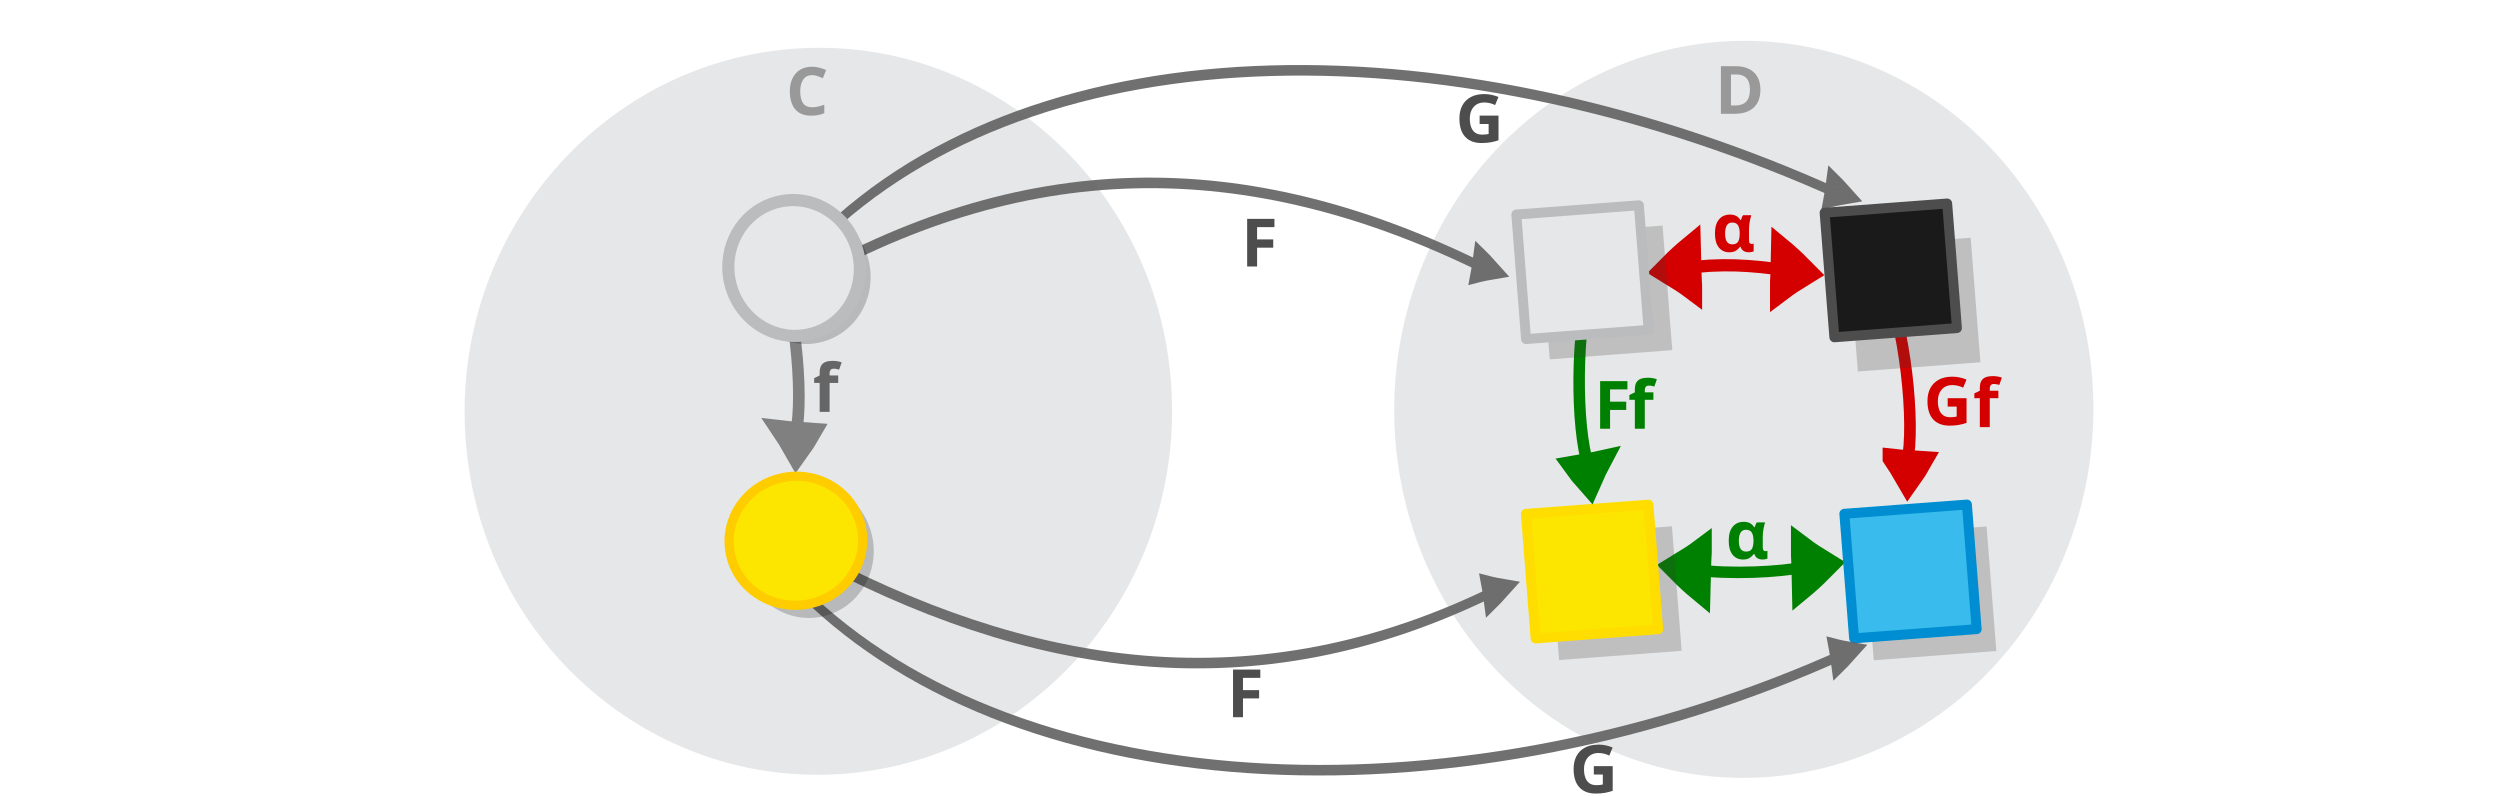 <?xml version="1.0" encoding="UTF-8" standalone="no"?>
<svg
   xmlns:dc="http://purl.org/dc/elements/1.1/"
   xmlns:cc="http://creativecommons.org/ns#"
   xmlns:rdf="http://www.w3.org/1999/02/22-rdf-syntax-ns#"
   xmlns:svg="http://www.w3.org/2000/svg"
   xmlns="http://www.w3.org/2000/svg"
   xmlns:sodipodi="http://sodipodi.sourceforge.net/DTD/sodipodi-0.dtd"
   xmlns:inkscape="http://www.inkscape.org/namespaces/inkscape"
   viewBox="0 0 595.3 189.5"
   version="1.1"
   id="svg15613"
   sodipodi:docname="natural_isomorphism.svg"
   inkscape:version="0.92.5 (2060ec1f9f, 2020-04-08)">
  <defs
     id="defs15617" />
  <sodipodi:namedview
     pagecolor="#ffffff"
     bordercolor="#666666"
     borderopacity="1"
     objecttolerance="10"
     gridtolerance="10"
     guidetolerance="10"
     inkscape:pageopacity="0"
     inkscape:pageshadow="2"
     inkscape:window-width="1920"
     inkscape:window-height="1016"
     id="namedview15615"
     showgrid="false"
     inkscape:zoom="2.1938952"
     inkscape:cx="251.63913"
     inkscape:cy="27.385052"
     inkscape:window-x="0"
     inkscape:window-y="27"
     inkscape:window-maximized="1"
     inkscape:current-layer="svg15613"
     inkscape:showpageshadow="2"
     inkscape:pagecheckerboard="0"
     inkscape:deskcolor="#d1d1d1" />
  <g
     id="g42748"
     transform="matrix(1.255,-0.094,0.094,1.211,-212.525,4.51)" />
  <ellipse
     style="fill:#e6e7e8;stroke:#bbbcbe;stroke-width:0;stroke-miterlimit:10;stroke-dasharray:none;stroke-opacity:1"
     id="circle15601-9-4-4"
     cy="113.063"
     cx="187.176"
     transform="matrix(0.997,-0.079,0.073,0.997,0,0)"
     rx="84.25"
     ry="86.554" />
  <g
     id="g42748-8"
     transform="matrix(1.255,-0.094,0.094,1.211,84.145,-13.878)" />
  <ellipse
     style="fill:#e6e7e8;stroke:#bbbcbe;stroke-width:0;stroke-miterlimit:10;stroke-dasharray:none;stroke-opacity:1"
     id="circle15601-9-4-4-1"
     cy="130.853"
     cx="407.167"
     transform="matrix(0.997,-0.081,0.071,0.997,0,0)"
     rx="83.263"
     ry="87.763" />
  <g
     id="g29850-0"
     transform="matrix(0.957,0,0,0.957,-110.562,91.889)">
    <g
       transform="matrix(0.153,0.012,0.028,-0.213,509.458,103.743)"
       id="g1482-7-0-4-90-3"
       style="display:inline;fill:#ff8080;stroke:#008000;stroke-width:6.389;stroke-miterlimit:10;stroke-opacity:1">
      <path
         d="m 300.111,308.891 c 11.457,-5.059 23.316,-9.601 35.445,-13.89 -8.574,-7.716 -17.731,-15.117 -27.472,-22.203 -2.745,12.606 -4.334,22.493 -7.973,36.094 z"
         id="path1478-7-9-9-9-9"
         inkscape:connector-curvature="0"
         style="fill:#ff8080;stroke:#008000;stroke-width:36.898;stroke-opacity:1" />
      <path
         sodipodi:nodetypes="cc"
         d="m 105.917,281.019 c 57.92,-5.165 136.077,1.076 183.314,8.547"
         id="path1480-1-3-7-1-1"
         inkscape:connector-curvature="0"
         style="fill:#ff8080;stroke:#008000;stroke-width:13.397;stroke-opacity:1;paint-order:markers fill stroke" />
      <path
         d="m 135.689,298.594 c -9.42,-6.238 -19.418,-12.016 -29.772,-17.575 11.156,-6.602 22.77,-12.828 34.845,-18.683 -1.811,12.659 -3.783,22.524 -5.073,36.257 z"
         id="path1478-7-9-9-9-9-2"
         inkscape:connector-curvature="0"
         style="display:inline;fill:#ff8080;stroke:#008000;stroke-width:36.898;stroke-miterlimit:10;stroke-opacity:1" />
    </g>
    <path
       inkscape:connector-curvature="0"
       id="path12093-9"
       style="font-weight:bold;font-size:21.512px;line-height:1.25;font-family:sans-serif;-inkscape-font-specification:'sans-serif Bold';text-align:end;word-spacing:0px;text-anchor:end;fill:#008000;fill-opacity:1;stroke-width:1.245"
       d="m 549.222,43.202 q -1.594,0 -2.574,-1.179 -0.98,-1.195 -0.98,-3.487 0,-2.325 1.013,-3.52 1.013,-1.195 2.723,-1.195 0.963,0 1.577,0.349 0.614,0.332 1.029,1.013 h 0.116 q 0.083,-0.282 0.216,-0.614 0.133,-0.349 0.332,-0.598 h 2.042 q -0.183,0.531 -0.382,1.544 -0.199,1.013 -0.199,2.125 v 2.524 q 0,0.565 0.199,0.764 0.216,0.199 0.482,0.199 0.116,0 0.266,-0.033 0.149,-0.033 0.216,-0.05 v 1.943 q -0.116,0.066 -0.482,0.133 -0.349,0.083 -0.631,0.083 -0.83,0 -1.345,-0.299 -0.515,-0.299 -0.797,-1.063 h -0.166 q -0.365,0.565 -0.996,0.963 -0.631,0.398 -1.66,0.398 z m 0.747,-1.976 q 1.029,0 1.428,-0.614 0.415,-0.631 0.432,-1.992 v -0.1 q 0,-1.328 -0.415,-2.026 -0.398,-0.697 -1.478,-0.697 -0.88,0 -1.312,0.714 -0.432,0.697 -0.432,2.042 0,2.673 1.777,2.673 z" />
  </g>
  <g
     transform="matrix(0.177,-0.016,0.03,0.308,379.513,-15.457)"
     style="display:inline;opacity:0.91;fill:#dddddd;stroke:#626262;stroke-width:10.934;stroke-miterlimit:10;stroke-dasharray:none;stroke-opacity:1"
     id="g16254-4">
    <path
       style="stroke:#626262;stroke-width:10.934;stroke-miterlimit:10;stroke-dasharray:none;stroke-opacity:1"
       inkscape:connector-curvature="0"
       id="path1478-7-9-0-19-0-7-4-6"
       d="m 277.224,219.867 c 10.127,-0.982 20.587,-1.61 31.274,-2.053 -7.219,-5.699 -14.954,-11.314 -23.208,-16.849 -2.783,6.608 -4.474,11.882 -8.066,18.902 z" />
    <path
       style="fill:none;stroke:#626262;stroke-width:8.154;stroke-miterlimit:10;stroke-dasharray:none;stroke-opacity:1;paint-order:markers fill stroke"
       inkscape:connector-curvature="0"
       id="path1480-1-3-1-5-7-5-05-2"
       d="M -1074.838,179.94 C -748.511,26.323 -185.02,59.333 294.161,215.831"
       sodipodi:nodetypes="cc" />
  </g>
  <g
     id="g16130-0"
     transform="matrix(1.307,0,0,1.307,-300.683,13.731)">
    <rect
       transform="matrix(0.997,-0.075,0.078,0.997,0,0)"
       style="opacity:0.23;fill:#3a3a3a;fill-opacity:1;stroke:#cccccc;stroke-width:0;stroke-linecap:round;stroke-linejoin:round;stroke-miterlimit:10;stroke-dasharray:none;stroke-dashoffset:0;stroke-opacity:1"
       id="rect24164-1-7-4-6"
       width="22.396"
       height="22.763"
       x="504.075"
       y="125.232" />
    <rect
       transform="matrix(0.997,-0.075,0.078,0.997,0,0)"
       style="opacity:1;fill:#fce600;fill-opacity:1;stroke:#ffdd00;stroke-width:1.812;stroke-linecap:round;stroke-linejoin:round;stroke-miterlimit:10;stroke-dasharray:none;stroke-dashoffset:0;stroke-opacity:1"
       id="rect24164-8-1-1"
       width="22.396"
       height="22.763"
       x="500.116"
       y="120.987" />
  </g>
  <g
     style="display:inline;fill:#dddddd;stroke:#808080;stroke-width:6.389;stroke-miterlimit:10"
     id="g1482-7-0-1-0-3"
     transform="matrix(0.043,0.262,-0.315,0.006,247.206,22.799)"
     inkscape:transform-center-x="-13.553281"
     inkscape:transform-center-y="-8.5817754">
    <path
       style="stroke:#808080;stroke-width:19.035"
       inkscape:connector-curvature="0"
       id="path1478-7-9-0-19-0"
       d="m 299.356,233.033 c 5.865,-2.466 11.98,-4.677 18.256,-6.762 -5.112,-3.83 -10.518,-7.506 -16.22,-11.028 -0.69,6.214 -0.926,11.088 -2.036,17.79 z" />
    <path
       style="fill:none;stroke:#808080;stroke-width:10.649;paint-order:markers fill stroke"
       inkscape:connector-curvature="0"
       id="path1480-1-3-1-5-7"
       d="M 127.386,78.378 C 176.957,66.302 277.685,72.076 317.498,86.173"
       sodipodi:nodetypes="cc"
       transform="matrix(0.896,0,0,0.817,18.384,154.236)" />
  </g>
  <g
     id="g16134-5"
     transform="matrix(1.307,0,0,1.307,-171.859,-30.585)">
    <rect
       transform="matrix(0.997,-0.075,0.078,0.997,0,0)"
       style="opacity:0.23;fill:#3a3a3a;fill-opacity:1;stroke:#cccccc;stroke-width:0;stroke-linecap:round;stroke-linejoin:round;stroke-miterlimit:10;stroke-dasharray:none;stroke-dashoffset:0;stroke-opacity:1"
       id="rect24164-1-7-4-8-9"
       width="22.396"
       height="22.763"
       x="460.309"
       y="155.984" />
    <rect
       transform="matrix(0.997,-0.075,0.078,0.997,0,0)"
       style="opacity:1;fill:#39bced;fill-opacity:1;stroke:#008dd2;stroke-width:1.812;stroke-linecap:round;stroke-linejoin:round;stroke-miterlimit:10;stroke-dasharray:none;stroke-dashoffset:0;stroke-opacity:1"
       id="rect24164-8-1-5-4"
       width="22.396"
       height="22.763"
       x="457.046"
       y="151.738" />
  </g>
  <g
     style="display:inline;fill:#dddddd;stroke:#008000;stroke-width:6.389;stroke-miterlimit:10;stroke-opacity:1"
     id="g1482-7-0-1-0-3-5"
     transform="matrix(-0.016,0.265,0.314,-0.027,312.544,36.771)"
     inkscape:transform-center-x="13.616656"
     inkscape:transform-center-y="-7.2732802">
    <path
       style="stroke:#008000;stroke-width:19.035;stroke-opacity:1"
       inkscape:connector-curvature="0"
       id="path1478-7-9-0-19-0-2"
       d="m 299.356,233.033 c 5.865,-2.466 11.98,-4.677 18.256,-6.762 -5.112,-3.83 -10.518,-7.506 -16.22,-11.028 -0.69,6.214 -0.926,11.088 -2.036,17.79 z" />
    <path
       style="fill:none;stroke:#008000;stroke-width:10.649;stroke-opacity:1;paint-order:markers fill stroke"
       inkscape:connector-curvature="0"
       id="path1480-1-3-1-5-7-2"
       d="M 127.386,78.378 C 176.957,66.302 277.685,72.076 317.498,86.173"
       sodipodi:nodetypes="cc"
       transform="matrix(0.896,0,0,0.817,18.384,154.236)" />
  </g>
  <g
     style="display:inline;fill:#dddddd;stroke:#d40000;stroke-width:6.389;stroke-miterlimit:10"
     id="g1482-7-0-1-0-3-5-2"
     transform="matrix(0.045,0.262,-0.315,0.007,511.252,29.335)"
     inkscape:transform-center-x="-13.506391"
     inkscape:transform-center-y="-8.634661">
    <path
       style="stroke:#d40000;stroke-width:19.035"
       inkscape:connector-curvature="0"
       id="path1478-7-9-0-19-0-2-7"
       d="m 299.356,233.033 c 5.865,-2.466 11.98,-4.677 18.256,-6.762 -5.112,-3.83 -10.518,-7.506 -16.22,-11.028 -0.69,6.214 -0.926,11.088 -2.036,17.79 z" />
    <path
       style="fill:none;stroke:#d40000;stroke-width:10.649;paint-order:markers fill stroke"
       inkscape:connector-curvature="0"
       id="path1480-1-3-1-5-7-2-0"
       d="M 127.386,78.378 C 176.957,66.302 277.685,72.076 317.498,86.173"
       sodipodi:nodetypes="cc"
       transform="matrix(0.896,0,0,0.817,18.384,154.236)" />
  </g>
  <g
     id="g16122-7"
     transform="matrix(1.307,0,0,1.307,-171.581,2.134)">
    <rect
       transform="matrix(0.997,-0.075,0.078,0.997,0,0)"
       style="opacity:0.23;fill:#3a3a3a;fill-opacity:1;stroke:#cccccc;stroke-width:0;stroke-linecap:round;stroke-linejoin:round;stroke-miterlimit:10;stroke-dasharray:none;stroke-dashoffset:0;stroke-opacity:1"
       id="rect24164-1-7-2"
       width="22.396"
       height="22.763"
       x="463.262"
       y="78.332" />
    <rect
       transform="matrix(0.997,-0.075,0.078,0.997,0,0)"
       style="opacity:1;fill:#1a1a1a;fill-opacity:1;stroke:#4d4d4d;stroke-width:1.812;stroke-linecap:round;stroke-linejoin:round;stroke-miterlimit:10;stroke-dasharray:none;stroke-dashoffset:0;stroke-opacity:1"
       id="rect24164-8-72"
       width="22.396"
       height="22.763"
       x="459.481"
       y="71.8" />
  </g>
  <path
     d="m 193.394,17.887 q -1.382,0 -2.113,1.033 -0.731,1.033 -0.731,2.828 0,1.811 0.667,2.812 0.683,0.985 2.176,0.985 0.699,0 1.382,-0.159 0.699,-0.159 1.509,-0.445 v 2.017 q -0.747,0.302 -1.477,0.445 -0.731,0.143 -1.636,0.143 -1.747,0 -2.891,-0.715 -1.128,-0.731 -1.668,-2.033 -0.54,-1.318 -0.54,-3.066 0,-1.716 0.62,-3.034 0.62,-1.318 1.795,-2.065 1.191,-0.747 2.907,-0.747 0.842,0 1.684,0.222 0.858,0.206 1.636,0.572 l -0.778,1.954 q -0.635,-0.302 -1.287,-0.524 -0.635,-0.222 -1.255,-0.222 z"
     style="font-weight:bold;font-size:21.512px;line-height:1.25;font-family:sans-serif;-inkscape-font-specification:'sans-serif Bold';text-align:end;word-spacing:0px;text-anchor:end;fill:#999999;stroke-width:1.191"
     id="path12067"
     inkscape:connector-curvature="0" />
  <path
     d="m 419.188,21.319 q 0,2.875 -1.636,4.337 -1.62,1.446 -4.559,1.446 h -3.209 v -11.342 h 3.558 q 1.779,0 3.082,0.635 1.318,0.635 2.033,1.874 0.731,1.223 0.731,3.05 z m -2.494,0.064 q 0,-1.89 -0.826,-2.764 -0.826,-0.89 -2.399,-0.89 h -1.287 v 7.387 h 1.033 q 3.479,0 3.479,-3.733 z"
     style="font-weight:bold;font-size:21.512px;line-height:1.25;font-family:sans-serif;-inkscape-font-specification:'sans-serif Bold';text-align:end;word-spacing:0px;text-anchor:end;fill:#999999;stroke-width:1.191"
     id="path12069"
     inkscape:connector-curvature="0" />
  <path
     d="m 352.327,27.531 h 4.495 v 5.877 q -0.89,0.302 -1.859,0.477 -0.953,0.175 -2.176,0.175 -2.542,0 -3.908,-1.493 -1.366,-1.493 -1.366,-4.352 0,-1.779 0.683,-3.082 0.699,-1.303 2.017,-2.017 1.318,-0.715 3.225,-0.715 0.905,0 1.779,0.191 0.874,0.191 1.589,0.508 l -0.794,1.922 q -0.524,-0.27 -1.191,-0.445 -0.667,-0.175 -1.398,-0.175 -1.048,0 -1.827,0.477 -0.762,0.477 -1.191,1.35 -0.413,0.858 -0.413,2.033 0,1.112 0.302,1.97 0.302,0.858 0.953,1.35 0.651,0.477 1.7,0.477 0.508,0 0.858,-0.048 0.365,-0.048 0.667,-0.111 v -2.367 h -2.144 z"
     style="font-weight:bold;font-size:21.512px;line-height:1.25;font-family:sans-serif;-inkscape-font-specification:'sans-serif Bold';text-align:end;word-spacing:0px;text-anchor:end;fill:#4d4d4d;stroke-width:1.191"
     id="path12073"
     inkscape:connector-curvature="0" />
  <path
     d="m 199.595,91.183 h -2.049 v 6.894 h -2.367 v -6.894 h -1.303 v -1.144 l 1.303,-0.635 v -0.635 q 0,-1.112 0.365,-1.716 0.381,-0.62 1.064,-0.874 0.699,-0.254 1.636,-0.254 0.699,0 1.255,0.111 0.572,0.111 0.921,0.254 l -0.604,1.731 q -0.27,-0.079 -0.588,-0.143 -0.318,-0.079 -0.731,-0.079 -0.492,0 -0.731,0.302 -0.222,0.302 -0.222,0.762 v 0.54 h 2.049 z"
     style="font-weight:bold;font-size:21.512px;line-height:1.25;font-family:sans-serif;-inkscape-font-specification:'sans-serif Bold';text-align:end;word-spacing:0px;text-anchor:end;fill:#666666;fill-opacity:1;stroke-width:1.191"
     id="path12075"
     inkscape:connector-curvature="0" />
  <g
     id="g12114"
     transform="matrix(0.754,0,0,0.754,60.946,63.147)"
     style="fill:#008000;fill-opacity:1">
    <path
       d="m 427.646,51.656 h -3.139 V 36.613 h 8.617 v 2.612 h -5.478 v 3.877 h 5.098 v 2.612 h -5.098 z"
       style="font-weight:bold;font-size:21.512px;line-height:1.25;font-family:sans-serif;-inkscape-font-specification:'sans-serif Bold';text-align:end;word-spacing:0px;text-anchor:end;fill:#008000;fill-opacity:1;stroke-width:1.58"
       id="path12077"
       inkscape:connector-curvature="0" />
    <path
       d="m 441.325,42.513 h -2.718 v 9.144 h -3.139 v -9.144 h -1.728 v -1.517 l 1.728,-0.843 v -0.843 q 0,-1.475 0.485,-2.275 0.506,-0.822 1.412,-1.159 0.927,-0.337 2.17,-0.337 0.927,0 1.664,0.147 0.758,0.147 1.222,0.337 l -0.801,2.296 q -0.358,-0.105 -0.78,-0.19 -0.421,-0.105 -0.969,-0.105 -0.653,0 -0.969,0.4 -0.295,0.4 -0.295,1.011 v 0.716 h 2.718 z"
       style="font-weight:bold;font-size:21.512px;line-height:1.25;font-family:sans-serif;-inkscape-font-specification:'sans-serif Bold';text-align:end;word-spacing:0px;text-anchor:end;fill:#008000;fill-opacity:1;stroke-width:1.58"
       id="path12081"
       inkscape:connector-curvature="0" />
  </g>
  <g
     id="g12447"
     style="fill:#d40000;fill-opacity:1"
     transform="matrix(0.754,0,0,0.754,138.698,-16.408)">
    <path
       d="m 431.141,147.525 h 5.962 v 7.795 q -1.18,0.4 -2.465,0.632 -1.264,0.232 -2.886,0.232 -3.371,0 -5.183,-1.98 -1.812,-1.98 -1.812,-5.773 0,-2.36 0.906,-4.087 0.927,-1.728 2.676,-2.676 1.749,-0.948 4.277,-0.948 1.201,0 2.36,0.253 1.159,0.253 2.107,0.674 l -1.053,2.549 q -0.695,-0.358 -1.58,-0.59 -0.885,-0.232 -1.854,-0.232 -1.39,0 -2.423,0.632 -1.011,0.632 -1.58,1.791 -0.548,1.138 -0.548,2.697 0,1.475 0.4,2.612 0.4,1.138 1.264,1.791 0.864,0.632 2.254,0.632 0.674,0 1.138,-0.063 0.485,-0.063 0.885,-0.147 v -3.139 h -2.844 z"
       style="font-weight:bold;font-size:21.512px;line-height:1.25;font-family:sans-serif;-inkscape-font-specification:'sans-serif Bold';text-align:end;word-spacing:0px;text-anchor:end;fill:#d40000;fill-opacity:1;stroke-width:1.58"
       id="path12073-3"
       inkscape:connector-curvature="0" />
    <path
       d="m 447.153,147.513 h -2.718 v 9.143 h -3.139 v -9.143 h -1.728 v -1.517 l 1.728,-0.843 v -0.843 q 0,-1.475 0.485,-2.275 0.506,-0.822 1.412,-1.159 0.927,-0.337 2.17,-0.337 0.927,0 1.664,0.147 0.758,0.147 1.222,0.337 l -0.801,2.296 q -0.358,-0.105 -0.78,-0.19 -0.421,-0.105 -0.969,-0.105 -0.653,0 -0.969,0.4 -0.295,0.4 -0.295,1.011 v 0.716 h 2.718 z"
       style="font-weight:bold;font-size:21.512px;line-height:1.25;font-family:sans-serif;-inkscape-font-specification:'sans-serif Bold';text-align:end;word-spacing:0px;text-anchor:end;fill:#d40000;fill-opacity:1;stroke-width:1.58"
       id="path12081-3"
       inkscape:connector-curvature="0" />
  </g>
  <g
     id="g29850"
     transform="matrix(0.957,0,0,0.957,-115.548,21.144)">
    <g
       transform="matrix(0.153,-0.012,0.028,0.213,509.458,-13.507)"
       id="g1482-7-0-4-90"
       style="display:inline;fill:none;stroke:#d40000;stroke-width:6.389;stroke-miterlimit:10;stroke-opacity:1">
      <path
         d="m 300.111,308.891 c 11.457,-5.059 23.316,-9.601 35.445,-13.89 -8.574,-7.716 -17.731,-15.117 -27.472,-22.203 -2.745,12.606 -4.334,22.493 -7.973,36.094 z"
         id="path1478-7-9-9-9"
         inkscape:connector-curvature="0"
         style="fill:none;stroke:#d40000;stroke-width:36.898;stroke-opacity:1" />
      <path
         sodipodi:nodetypes="cc"
         d="m 117.947,282.679 c 71.422,-4.652 117.559,-1.025 171.284,6.887"
         id="path1480-1-3-7-1"
         inkscape:connector-curvature="0"
         style="fill:none;stroke:#d40000;stroke-width:14.277;stroke-opacity:1;paint-order:markers fill stroke" />
      <path
         d="m 153.776,300.2 c -9.42,-6.238 -19.418,-12.016 -29.772,-17.575 11.156,-6.602 22.77,-12.828 34.845,-18.683 -1.811,12.659 -3.783,22.524 -5.073,36.257 z"
         id="path1478-7-9-9-9-90"
         inkscape:connector-curvature="0"
         style="display:inline;fill:none;stroke:#d40000;stroke-width:36.898;stroke-miterlimit:10;stroke-opacity:1" />
    </g>
    <path
       inkscape:connector-curvature="0"
       id="path12093"
       style="font-weight:bold;font-size:21.512px;line-height:1.25;font-family:sans-serif;-inkscape-font-specification:'sans-serif Bold';text-align:end;word-spacing:0px;text-anchor:end;fill:#d40000;fill-opacity:1;stroke-width:1.245"
       d="m 551.005,40.68 q -1.594,0 -2.574,-1.179 -0.98,-1.195 -0.98,-3.487 0,-2.325 1.013,-3.52 1.013,-1.195 2.723,-1.195 0.963,0 1.577,0.349 0.614,0.332 1.029,1.013 h 0.116 q 0.083,-0.282 0.216,-0.614 0.133,-0.349 0.332,-0.598 h 2.042 q -0.183,0.531 -0.382,1.544 -0.199,1.013 -0.199,2.125 v 2.524 q 0,0.565 0.199,0.764 0.216,0.199 0.482,0.199 0.116,0 0.266,-0.033 0.149,-0.033 0.216,-0.05 v 1.943 q -0.116,0.066 -0.482,0.133 -0.349,0.083 -0.631,0.083 -0.83,0 -1.345,-0.299 -0.515,-0.299 -0.797,-1.063 h -0.166 q -0.365,0.565 -0.996,0.963 -0.631,0.398 -1.66,0.398 z m 0.747,-1.976 q 1.029,0 1.428,-0.614 0.415,-0.631 0.432,-1.992 v -0.1 q 0,-1.328 -0.415,-2.026 -0.398,-0.697 -1.478,-0.697 -0.88,0 -1.312,0.714 -0.432,0.697 -0.432,2.042 0,2.673 1.777,2.673 z" />
  </g>
  <g
     id="g16118-2"
     transform="matrix(1.307,0,0,1.307,-213.055,3.118)">
    <rect
       transform="matrix(0.997,-0.075,0.078,0.997,0,0)"
       style="opacity:0.23;fill:#3a3a3a;fill-opacity:1;stroke:#cccccc;stroke-width:0;stroke-linecap:round;stroke-linejoin:round;stroke-miterlimit:10;stroke-dasharray:none;stroke-dashoffset:0;stroke-opacity:1"
       id="rect24164-1-7-5-6"
       width="22.396"
       height="22.763"
       x="439.159"
       y="73.548" />
    <rect
       transform="matrix(0.997,-0.075,0.078,0.997,0,0)"
       style="opacity:1;fill:#e6e7e8;fill-opacity:1;stroke:#bbbcbe;stroke-width:1.812;stroke-linecap:round;stroke-linejoin:round;stroke-miterlimit:10;stroke-dasharray:none;stroke-dashoffset:0;stroke-opacity:1"
       id="rect24164-8-7-1"
       width="22.396"
       height="22.763"
       x="435.147"
       y="69.541" />
  </g>
  <g
     transform="matrix(0.177,0.016,0.03,-0.308,380.715,217.396)"
     style="display:inline;opacity:0.91;fill:#dddddd;stroke:#626262;stroke-width:10.934;stroke-miterlimit:10;stroke-dasharray:none;stroke-opacity:1"
     id="g16254-4-9">
    <path
       style="stroke:#626262;stroke-width:10.934;stroke-miterlimit:10;stroke-dasharray:none;stroke-opacity:1"
       inkscape:connector-curvature="0"
       id="path1478-7-9-0-19-0-7-4-6-3"
       d="m 276.974,221.355 c 10.127,-0.982 20.587,-1.61 31.274,-2.053 -7.219,-5.699 -14.954,-11.314 -23.208,-16.849 -2.783,6.608 -4.474,11.882 -8.066,18.902 z" />
    <path
       style="fill:none;stroke:#626262;stroke-width:8.154;stroke-miterlimit:10;stroke-dasharray:none;stroke-opacity:1;paint-order:markers fill stroke"
       inkscape:connector-curvature="0"
       id="path1480-1-3-1-5-7-5-05-2-3"
       d="M -1105.074,191.473 C -778.747,37.856 -185.02,59.333 294.161,215.831"
       sodipodi:nodetypes="cc" />
  </g>
  <path
     d="m 379.52,182.435 h 4.495 v 5.877 q -0.89,0.302 -1.859,0.477 -0.953,0.175 -2.176,0.175 -2.542,0 -3.908,-1.493 -1.366,-1.493 -1.366,-4.353 0,-1.779 0.683,-3.082 0.699,-1.303 2.017,-2.017 1.318,-0.715 3.225,-0.715 0.905,0 1.779,0.191 0.874,0.191 1.589,0.508 l -0.794,1.922 q -0.524,-0.27 -1.191,-0.445 -0.667,-0.175 -1.398,-0.175 -1.048,0 -1.827,0.477 -0.762,0.477 -1.191,1.35 -0.413,0.858 -0.413,2.033 0,1.112 0.302,1.97 0.302,0.858 0.953,1.35 0.651,0.477 1.7,0.477 0.508,0 0.858,-0.048 0.365,-0.048 0.667,-0.111 v -2.367 h -2.144 z"
     style="font-weight:bold;font-size:21.512px;line-height:1.25;font-family:sans-serif;-inkscape-font-specification:'sans-serif Bold';text-align:end;word-spacing:0px;text-anchor:end;fill:#4d4d4d;stroke-width:1.191"
     id="path12073-6"
     inkscape:connector-curvature="0" />
  <g
     transform="matrix(0.177,-0.016,0.03,0.308,295.604,2.486)"
     style="display:inline;opacity:0.91;fill:#dddddd;stroke:#626262;stroke-width:10.934;stroke-miterlimit:10;stroke-dasharray:none;stroke-opacity:1"
     id="g16254-4-3">
    <path
       style="stroke:#626262;stroke-width:10.934;stroke-miterlimit:10;stroke-dasharray:none;stroke-opacity:1"
       inkscape:connector-curvature="0"
       id="path1478-7-9-0-19-0-7-4-6-9"
       d="m 276.361,219.823 c 10.127,-0.982 20.587,-1.61 31.274,-2.053 -7.219,-5.699 -14.954,-11.314 -23.208,-16.849 -2.783,6.608 -4.474,11.882 -8.066,18.902 z" />
    <path
       style="fill:none;stroke:#626262;stroke-width:8.154;stroke-miterlimit:10;stroke-dasharray:none;stroke-opacity:1;paint-order:markers fill stroke"
       inkscape:connector-curvature="0"
       id="path1480-1-3-1-5-7-5-05-2-7"
       d="m -637.267,181.913 c 324.84,-87.614 622.889,-75.751 931.428,33.918"
       sodipodi:nodetypes="cc" />
  </g>
  <path
     d="m 299.339,63.457 h -2.367 v -11.342 h 6.497 v 1.97 h -4.13 v 2.923 h 3.844 v 1.97 h -3.844 z"
     style="font-weight:bold;font-size:21.512px;line-height:1.25;font-family:sans-serif;-inkscape-font-specification:'sans-serif Bold';text-align:end;word-spacing:0px;text-anchor:end;fill:#4d4d4d;stroke-width:1.191"
     id="path12071"
     inkscape:connector-curvature="0" />
  <g
     transform="matrix(0.177,0.016,0.03,-0.308,298.157,202.083)"
     style="display:inline;opacity:0.91;fill:#dddddd;stroke:#626262;stroke-width:10.934;stroke-miterlimit:10;stroke-dasharray:none;stroke-opacity:1"
     id="g16254-4-3-8">
    <g
       id="g33708">
      <path
         d="m 276.278,220.319 c 10.127,-0.982 20.587,-1.61 31.274,-2.053 -7.219,-5.699 -14.954,-11.314 -23.208,-16.849 -2.783,6.608 -4.474,11.882 -8.066,18.902 z"
         id="path1478-7-9-0-19-0-7-4-6-9-0"
         inkscape:connector-curvature="0"
         style="stroke:#626262;stroke-width:10.934;stroke-miterlimit:10;stroke-dasharray:none;stroke-opacity:1" />
      <path
         sodipodi:nodetypes="cc"
         d="m -636.769,197.489 c 314.021,-77.65 622.391,-91.327 930.93,18.342"
         id="path1480-1-3-1-5-7-5-05-2-7-5"
         inkscape:connector-curvature="0"
         style="fill:none;stroke:#626262;stroke-width:8.154;stroke-miterlimit:10;stroke-dasharray:none;stroke-opacity:1;paint-order:markers fill stroke" />
    </g>
  </g>
  <g
     id="g16126"
     transform="matrix(0.246,1.283,-1.283,0.246,222.947,-178.553)"
     inkscape:transform-center-x="3.6243154"
     inkscape:transform-center-y="1.1065044">
    <ellipse
       ry="11.965"
       rx="12.4"
       transform="matrix(0.997,-0.075,0.078,0.997,0,0)"
       style="opacity:0.203;fill:#030303;fill-opacity:1;stroke:none;stroke-width:2.214;stroke-miterlimit:10;stroke-dasharray:none;stroke-opacity:1"
       id="circle15601-9-4-6"
       cy="72.011"
       cx="174.056" />
    <ellipse
       ry="11.965"
       rx="12.4"
       transform="matrix(0.997,-0.075,0.078,0.997,0,0)"
       style="fill:#e6e7e8;stroke:#bbbcbe;stroke-width:2.214;stroke-miterlimit:10;stroke-dasharray:none;stroke-opacity:1"
       id="circle15601-9-4"
       cy="73.519"
       cx="172.109" />
  </g>
  <g
     id="g16153"
     transform="matrix(0.136,1.3,-1.3,0.136,283.043,-135.765)">
    <ellipse
       cx="178.593"
       cy="120.173"
       id="circle15601-9-4-6-2"
       style="opacity:0.203;fill:#030303;fill-opacity:1;stroke:none;stroke-width:2.214;stroke-miterlimit:10;stroke-dasharray:none;stroke-opacity:1"
       transform="matrix(0.987,-0.159,0.162,0.987,0,0)"
       rx="12.4"
       ry="11.965" />
    <ellipse
       ry="11.748"
       rx="12.176"
       transform="matrix(-0.074,-0.997,0.997,-0.077,0,0)"
       style="fill:#fce600;fill-opacity:1;stroke:#ffcc00;stroke-width:1.677;stroke-miterlimit:10;stroke-opacity:1"
       id="circle15605"
       cy="186.489"
       cx="-106.902" />
  </g>
  <path
     d="m 295.977,170.783 h -2.367 v -11.342 h 6.497 v 1.97 h -4.13 v 2.923 h 3.844 v 1.97 h -3.844 z"
     style="font-weight:bold;font-size:21.512px;line-height:1.25;font-family:sans-serif;-inkscape-font-specification:'sans-serif Bold';text-align:end;word-spacing:0px;text-anchor:end;fill:#4d4d4d;stroke-width:1.191"
     id="path12071-6"
     inkscape:connector-curvature="0" />
</svg>
